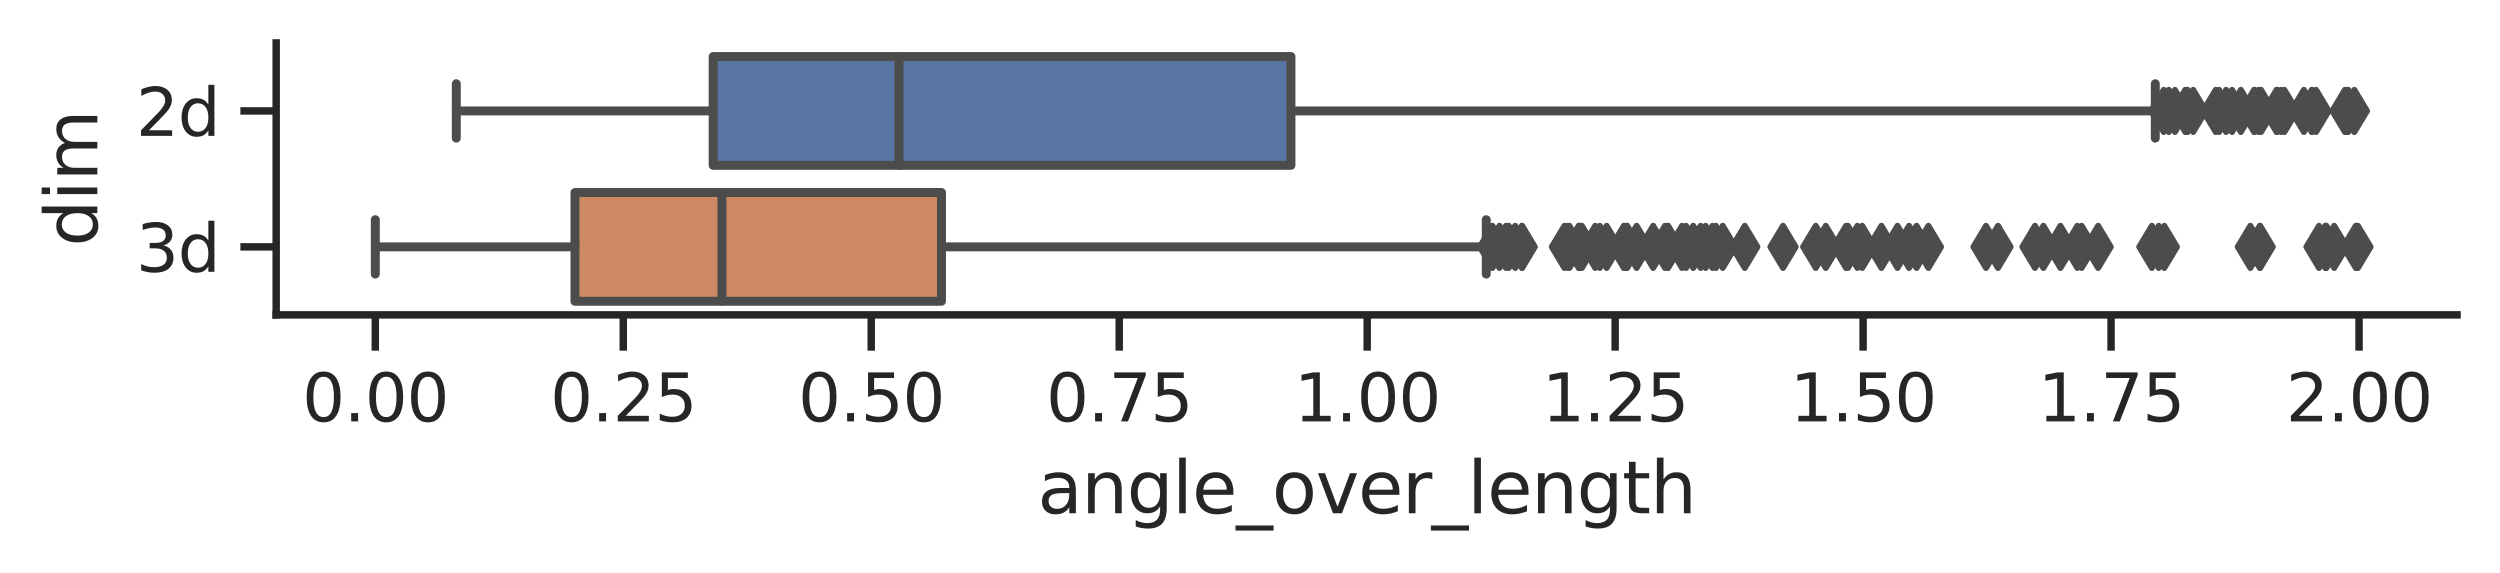 <?xml version="1.0" encoding="utf-8" standalone="no"?>
<!DOCTYPE svg PUBLIC "-//W3C//DTD SVG 1.1//EN"
  "http://www.w3.org/Graphics/SVG/1.1/DTD/svg11.dtd">
<svg xmlns:xlink="http://www.w3.org/1999/xlink" width="419.076pt" height="96.073pt" viewBox="0 0 419.076 96.073" xmlns="http://www.w3.org/2000/svg" version="1.1">
 <defs>
  <style type="text/css">*{stroke-linejoin: round; stroke-linecap: butt}</style>
 </defs>
 <g id="figure_1">
  <g id="patch_1">
   <path d="M 0 96.073 
L 419.076 96.073 
L 419.076 0 
L 0 0 
z
" style="fill: #ffffff"/>
  </g>
  <g id="axes_1">
   <g id="patch_2">
    <path d="M 46.296 52.78 
L 411.876 52.78 
L 411.876 7.2 
L 46.296 7.2 
z
" style="fill: #ffffff"/>
   </g>
   <g id="matplotlib.axis_1">
    <g id="xtick_1">
     <g id="line2d_1">
      <defs>
       <path id="m80bb4ceb9d" d="M 0 0 
L 0 6 
" style="stroke: #262626; stroke-width: 1.25"/>
      </defs>
      <g>
       <use xlink:href="#m80bb4ceb9d" x="62.913" y="52.78" style="fill: #262626; stroke: #262626; stroke-width: 1.25"/>
      </g>
     </g>
     <g id="text_1">
      <!-- 0.00 -->
      <g style="fill: #262626" transform="translate(50.667 70.638)scale(0.11 -0.11)">
       <defs>
        <path id="DejaVuSans-30" d="M 2034 4250 
Q 1547 4250 1301 3770 
Q 1056 3291 1056 2328 
Q 1056 1369 1301 889 
Q 1547 409 2034 409 
Q 2525 409 2770 889 
Q 3016 1369 3016 2328 
Q 3016 3291 2770 3770 
Q 2525 4250 2034 4250 
z
M 2034 4750 
Q 2819 4750 3233 4129 
Q 3647 3509 3647 2328 
Q 3647 1150 3233 529 
Q 2819 -91 2034 -91 
Q 1250 -91 836 529 
Q 422 1150 422 2328 
Q 422 3509 836 4129 
Q 1250 4750 2034 4750 
z
" transform="scale(0.016)"/>
        <path id="DejaVuSans-2e" d="M 684 794 
L 1344 794 
L 1344 0 
L 684 0 
L 684 794 
z
" transform="scale(0.016)"/>
       </defs>
       <use xlink:href="#DejaVuSans-30"/>
       <use xlink:href="#DejaVuSans-2e" x="63.623"/>
       <use xlink:href="#DejaVuSans-30" x="95.41"/>
       <use xlink:href="#DejaVuSans-30" x="159.033"/>
      </g>
     </g>
    </g>
    <g id="xtick_2">
     <g id="line2d_2">
      <g>
       <use xlink:href="#m80bb4ceb9d" x="104.48" y="52.78" style="fill: #262626; stroke: #262626; stroke-width: 1.25"/>
      </g>
     </g>
     <g id="text_2">
      <!-- 0.25 -->
      <g style="fill: #262626" transform="translate(92.234 70.638)scale(0.11 -0.11)">
       <defs>
        <path id="DejaVuSans-32" d="M 1228 531 
L 3431 531 
L 3431 0 
L 469 0 
L 469 531 
Q 828 903 1448 1529 
Q 2069 2156 2228 2338 
Q 2531 2678 2651 2914 
Q 2772 3150 2772 3378 
Q 2772 3750 2511 3984 
Q 2250 4219 1831 4219 
Q 1534 4219 1204 4116 
Q 875 4013 500 3803 
L 500 4441 
Q 881 4594 1212 4672 
Q 1544 4750 1819 4750 
Q 2544 4750 2975 4387 
Q 3406 4025 3406 3419 
Q 3406 3131 3298 2873 
Q 3191 2616 2906 2266 
Q 2828 2175 2409 1742 
Q 1991 1309 1228 531 
z
" transform="scale(0.016)"/>
        <path id="DejaVuSans-35" d="M 691 4666 
L 3169 4666 
L 3169 4134 
L 1269 4134 
L 1269 2991 
Q 1406 3038 1543 3061 
Q 1681 3084 1819 3084 
Q 2600 3084 3056 2656 
Q 3513 2228 3513 1497 
Q 3513 744 3044 326 
Q 2575 -91 1722 -91 
Q 1428 -91 1123 -41 
Q 819 9 494 109 
L 494 744 
Q 775 591 1075 516 
Q 1375 441 1709 441 
Q 2250 441 2565 725 
Q 2881 1009 2881 1497 
Q 2881 1984 2565 2268 
Q 2250 2553 1709 2553 
Q 1456 2553 1204 2497 
Q 953 2441 691 2322 
L 691 4666 
z
" transform="scale(0.016)"/>
       </defs>
       <use xlink:href="#DejaVuSans-30"/>
       <use xlink:href="#DejaVuSans-2e" x="63.623"/>
       <use xlink:href="#DejaVuSans-32" x="95.41"/>
       <use xlink:href="#DejaVuSans-35" x="159.033"/>
      </g>
     </g>
    </g>
    <g id="xtick_3">
     <g id="line2d_3">
      <g>
       <use xlink:href="#m80bb4ceb9d" x="146.046" y="52.78" style="fill: #262626; stroke: #262626; stroke-width: 1.25"/>
      </g>
     </g>
     <g id="text_3">
      <!-- 0.50 -->
      <g style="fill: #262626" transform="translate(133.8 70.638)scale(0.11 -0.11)">
       <use xlink:href="#DejaVuSans-30"/>
       <use xlink:href="#DejaVuSans-2e" x="63.623"/>
       <use xlink:href="#DejaVuSans-35" x="95.41"/>
       <use xlink:href="#DejaVuSans-30" x="159.033"/>
      </g>
     </g>
    </g>
    <g id="xtick_4">
     <g id="line2d_4">
      <g>
       <use xlink:href="#m80bb4ceb9d" x="187.613" y="52.78" style="fill: #262626; stroke: #262626; stroke-width: 1.25"/>
      </g>
     </g>
     <g id="text_4">
      <!-- 0.75 -->
      <g style="fill: #262626" transform="translate(175.367 70.638)scale(0.11 -0.11)">
       <defs>
        <path id="DejaVuSans-37" d="M 525 4666 
L 3525 4666 
L 3525 4397 
L 1831 0 
L 1172 0 
L 2766 4134 
L 525 4134 
L 525 4666 
z
" transform="scale(0.016)"/>
       </defs>
       <use xlink:href="#DejaVuSans-30"/>
       <use xlink:href="#DejaVuSans-2e" x="63.623"/>
       <use xlink:href="#DejaVuSans-37" x="95.41"/>
       <use xlink:href="#DejaVuSans-35" x="159.033"/>
      </g>
     </g>
    </g>
    <g id="xtick_5">
     <g id="line2d_5">
      <g>
       <use xlink:href="#m80bb4ceb9d" x="229.18" y="52.78" style="fill: #262626; stroke: #262626; stroke-width: 1.25"/>
      </g>
     </g>
     <g id="text_5">
      <!-- 1.00 -->
      <g style="fill: #262626" transform="translate(216.934 70.638)scale(0.11 -0.11)">
       <defs>
        <path id="DejaVuSans-31" d="M 794 531 
L 1825 531 
L 1825 4091 
L 703 3866 
L 703 4441 
L 1819 4666 
L 2450 4666 
L 2450 531 
L 3481 531 
L 3481 0 
L 794 0 
L 794 531 
z
" transform="scale(0.016)"/>
       </defs>
       <use xlink:href="#DejaVuSans-31"/>
       <use xlink:href="#DejaVuSans-2e" x="63.623"/>
       <use xlink:href="#DejaVuSans-30" x="95.41"/>
       <use xlink:href="#DejaVuSans-30" x="159.033"/>
      </g>
     </g>
    </g>
    <g id="xtick_6">
     <g id="line2d_6">
      <g>
       <use xlink:href="#m80bb4ceb9d" x="270.747" y="52.78" style="fill: #262626; stroke: #262626; stroke-width: 1.25"/>
      </g>
     </g>
     <g id="text_6">
      <!-- 1.25 -->
      <g style="fill: #262626" transform="translate(258.5 70.638)scale(0.11 -0.11)">
       <use xlink:href="#DejaVuSans-31"/>
       <use xlink:href="#DejaVuSans-2e" x="63.623"/>
       <use xlink:href="#DejaVuSans-32" x="95.41"/>
       <use xlink:href="#DejaVuSans-35" x="159.033"/>
      </g>
     </g>
    </g>
    <g id="xtick_7">
     <g id="line2d_7">
      <g>
       <use xlink:href="#m80bb4ceb9d" x="312.313" y="52.78" style="fill: #262626; stroke: #262626; stroke-width: 1.25"/>
      </g>
     </g>
     <g id="text_7">
      <!-- 1.50 -->
      <g style="fill: #262626" transform="translate(300.067 70.638)scale(0.11 -0.11)">
       <use xlink:href="#DejaVuSans-31"/>
       <use xlink:href="#DejaVuSans-2e" x="63.623"/>
       <use xlink:href="#DejaVuSans-35" x="95.41"/>
       <use xlink:href="#DejaVuSans-30" x="159.033"/>
      </g>
     </g>
    </g>
    <g id="xtick_8">
     <g id="line2d_8">
      <g>
       <use xlink:href="#m80bb4ceb9d" x="353.88" y="52.78" style="fill: #262626; stroke: #262626; stroke-width: 1.25"/>
      </g>
     </g>
     <g id="text_8">
      <!-- 1.75 -->
      <g style="fill: #262626" transform="translate(341.634 70.638)scale(0.11 -0.11)">
       <use xlink:href="#DejaVuSans-31"/>
       <use xlink:href="#DejaVuSans-2e" x="63.623"/>
       <use xlink:href="#DejaVuSans-37" x="95.41"/>
       <use xlink:href="#DejaVuSans-35" x="159.033"/>
      </g>
     </g>
    </g>
    <g id="xtick_9">
     <g id="line2d_9">
      <g>
       <use xlink:href="#m80bb4ceb9d" x="395.447" y="52.78" style="fill: #262626; stroke: #262626; stroke-width: 1.25"/>
      </g>
     </g>
     <g id="text_9">
      <!-- 2.00 -->
      <g style="fill: #262626" transform="translate(383.201 70.638)scale(0.11 -0.11)">
       <use xlink:href="#DejaVuSans-32"/>
       <use xlink:href="#DejaVuSans-2e" x="63.623"/>
       <use xlink:href="#DejaVuSans-30" x="95.41"/>
       <use xlink:href="#DejaVuSans-30" x="159.033"/>
      </g>
     </g>
    </g>
    <g id="text_10">
     <!-- angle_over_length -->
     <g style="fill: #262626" transform="translate(173.933 86.044)scale(0.12 -0.12)">
      <defs>
       <path id="DejaVuSans-61" d="M 2194 1759 
Q 1497 1759 1228 1600 
Q 959 1441 959 1056 
Q 959 750 1161 570 
Q 1363 391 1709 391 
Q 2188 391 2477 730 
Q 2766 1069 2766 1631 
L 2766 1759 
L 2194 1759 
z
M 3341 1997 
L 3341 0 
L 2766 0 
L 2766 531 
Q 2569 213 2275 61 
Q 1981 -91 1556 -91 
Q 1019 -91 701 211 
Q 384 513 384 1019 
Q 384 1609 779 1909 
Q 1175 2209 1959 2209 
L 2766 2209 
L 2766 2266 
Q 2766 2663 2505 2880 
Q 2244 3097 1772 3097 
Q 1472 3097 1187 3025 
Q 903 2953 641 2809 
L 641 3341 
Q 956 3463 1253 3523 
Q 1550 3584 1831 3584 
Q 2591 3584 2966 3190 
Q 3341 2797 3341 1997 
z
" transform="scale(0.016)"/>
       <path id="DejaVuSans-6e" d="M 3513 2113 
L 3513 0 
L 2938 0 
L 2938 2094 
Q 2938 2591 2744 2837 
Q 2550 3084 2163 3084 
Q 1697 3084 1428 2787 
Q 1159 2491 1159 1978 
L 1159 0 
L 581 0 
L 581 3500 
L 1159 3500 
L 1159 2956 
Q 1366 3272 1645 3428 
Q 1925 3584 2291 3584 
Q 2894 3584 3203 3211 
Q 3513 2838 3513 2113 
z
" transform="scale(0.016)"/>
       <path id="DejaVuSans-67" d="M 2906 1791 
Q 2906 2416 2648 2759 
Q 2391 3103 1925 3103 
Q 1463 3103 1205 2759 
Q 947 2416 947 1791 
Q 947 1169 1205 825 
Q 1463 481 1925 481 
Q 2391 481 2648 825 
Q 2906 1169 2906 1791 
z
M 3481 434 
Q 3481 -459 3084 -895 
Q 2688 -1331 1869 -1331 
Q 1566 -1331 1297 -1286 
Q 1028 -1241 775 -1147 
L 775 -588 
Q 1028 -725 1275 -790 
Q 1522 -856 1778 -856 
Q 2344 -856 2625 -561 
Q 2906 -266 2906 331 
L 2906 616 
Q 2728 306 2450 153 
Q 2172 0 1784 0 
Q 1141 0 747 490 
Q 353 981 353 1791 
Q 353 2603 747 3093 
Q 1141 3584 1784 3584 
Q 2172 3584 2450 3431 
Q 2728 3278 2906 2969 
L 2906 3500 
L 3481 3500 
L 3481 434 
z
" transform="scale(0.016)"/>
       <path id="DejaVuSans-6c" d="M 603 4863 
L 1178 4863 
L 1178 0 
L 603 0 
L 603 4863 
z
" transform="scale(0.016)"/>
       <path id="DejaVuSans-65" d="M 3597 1894 
L 3597 1613 
L 953 1613 
Q 991 1019 1311 708 
Q 1631 397 2203 397 
Q 2534 397 2845 478 
Q 3156 559 3463 722 
L 3463 178 
Q 3153 47 2828 -22 
Q 2503 -91 2169 -91 
Q 1331 -91 842 396 
Q 353 884 353 1716 
Q 353 2575 817 3079 
Q 1281 3584 2069 3584 
Q 2775 3584 3186 3129 
Q 3597 2675 3597 1894 
z
M 3022 2063 
Q 3016 2534 2758 2815 
Q 2500 3097 2075 3097 
Q 1594 3097 1305 2825 
Q 1016 2553 972 2059 
L 3022 2063 
z
" transform="scale(0.016)"/>
       <path id="DejaVuSans-5f" d="M 3263 -1063 
L 3263 -1509 
L -63 -1509 
L -63 -1063 
L 3263 -1063 
z
" transform="scale(0.016)"/>
       <path id="DejaVuSans-6f" d="M 1959 3097 
Q 1497 3097 1228 2736 
Q 959 2375 959 1747 
Q 959 1119 1226 758 
Q 1494 397 1959 397 
Q 2419 397 2687 759 
Q 2956 1122 2956 1747 
Q 2956 2369 2687 2733 
Q 2419 3097 1959 3097 
z
M 1959 3584 
Q 2709 3584 3137 3096 
Q 3566 2609 3566 1747 
Q 3566 888 3137 398 
Q 2709 -91 1959 -91 
Q 1206 -91 779 398 
Q 353 888 353 1747 
Q 353 2609 779 3096 
Q 1206 3584 1959 3584 
z
" transform="scale(0.016)"/>
       <path id="DejaVuSans-76" d="M 191 3500 
L 800 3500 
L 1894 563 
L 2988 3500 
L 3597 3500 
L 2284 0 
L 1503 0 
L 191 3500 
z
" transform="scale(0.016)"/>
       <path id="DejaVuSans-72" d="M 2631 2963 
Q 2534 3019 2420 3045 
Q 2306 3072 2169 3072 
Q 1681 3072 1420 2755 
Q 1159 2438 1159 1844 
L 1159 0 
L 581 0 
L 581 3500 
L 1159 3500 
L 1159 2956 
Q 1341 3275 1631 3429 
Q 1922 3584 2338 3584 
Q 2397 3584 2469 3576 
Q 2541 3569 2628 3553 
L 2631 2963 
z
" transform="scale(0.016)"/>
       <path id="DejaVuSans-74" d="M 1172 4494 
L 1172 3500 
L 2356 3500 
L 2356 3053 
L 1172 3053 
L 1172 1153 
Q 1172 725 1289 603 
Q 1406 481 1766 481 
L 2356 481 
L 2356 0 
L 1766 0 
Q 1100 0 847 248 
Q 594 497 594 1153 
L 594 3053 
L 172 3053 
L 172 3500 
L 594 3500 
L 594 4494 
L 1172 4494 
z
" transform="scale(0.016)"/>
       <path id="DejaVuSans-68" d="M 3513 2113 
L 3513 0 
L 2938 0 
L 2938 2094 
Q 2938 2591 2744 2837 
Q 2550 3084 2163 3084 
Q 1697 3084 1428 2787 
Q 1159 2491 1159 1978 
L 1159 0 
L 581 0 
L 581 4863 
L 1159 4863 
L 1159 2956 
Q 1366 3272 1645 3428 
Q 1925 3584 2291 3584 
Q 2894 3584 3203 3211 
Q 3513 2838 3513 2113 
z
" transform="scale(0.016)"/>
      </defs>
      <use xlink:href="#DejaVuSans-61"/>
      <use xlink:href="#DejaVuSans-6e" x="61.279"/>
      <use xlink:href="#DejaVuSans-67" x="124.658"/>
      <use xlink:href="#DejaVuSans-6c" x="188.135"/>
      <use xlink:href="#DejaVuSans-65" x="215.918"/>
      <use xlink:href="#DejaVuSans-5f" x="277.441"/>
      <use xlink:href="#DejaVuSans-6f" x="327.441"/>
      <use xlink:href="#DejaVuSans-76" x="388.623"/>
      <use xlink:href="#DejaVuSans-65" x="447.803"/>
      <use xlink:href="#DejaVuSans-72" x="509.326"/>
      <use xlink:href="#DejaVuSans-5f" x="550.439"/>
      <use xlink:href="#DejaVuSans-6c" x="600.439"/>
      <use xlink:href="#DejaVuSans-65" x="628.223"/>
      <use xlink:href="#DejaVuSans-6e" x="689.746"/>
      <use xlink:href="#DejaVuSans-67" x="753.125"/>
      <use xlink:href="#DejaVuSans-74" x="816.602"/>
      <use xlink:href="#DejaVuSans-68" x="855.811"/>
     </g>
    </g>
   </g>
   <g id="matplotlib.axis_2">
    <g id="ytick_1">
     <g id="line2d_10">
      <defs>
       <path id="m567be887d9" d="M 0 0 
L -6 0 
" style="stroke: #262626; stroke-width: 1.25"/>
      </defs>
      <g>
       <use xlink:href="#m567be887d9" x="46.296" y="18.595" style="fill: #262626; stroke: #262626; stroke-width: 1.25"/>
      </g>
     </g>
     <g id="text_11">
      <!-- 2d -->
      <g style="fill: #262626" transform="translate(22.814 22.774)scale(0.11 -0.11)">
       <defs>
        <path id="DejaVuSans-64" d="M 2906 2969 
L 2906 4863 
L 3481 4863 
L 3481 0 
L 2906 0 
L 2906 525 
Q 2725 213 2448 61 
Q 2172 -91 1784 -91 
Q 1150 -91 751 415 
Q 353 922 353 1747 
Q 353 2572 751 3078 
Q 1150 3584 1784 3584 
Q 2172 3584 2448 3432 
Q 2725 3281 2906 2969 
z
M 947 1747 
Q 947 1113 1208 752 
Q 1469 391 1925 391 
Q 2381 391 2643 752 
Q 2906 1113 2906 1747 
Q 2906 2381 2643 2742 
Q 2381 3103 1925 3103 
Q 1469 3103 1208 2742 
Q 947 2381 947 1747 
z
" transform="scale(0.016)"/>
       </defs>
       <use xlink:href="#DejaVuSans-32"/>
       <use xlink:href="#DejaVuSans-64" x="63.623"/>
      </g>
     </g>
    </g>
    <g id="ytick_2">
     <g id="line2d_11">
      <g>
       <use xlink:href="#m567be887d9" x="46.296" y="41.385" style="fill: #262626; stroke: #262626; stroke-width: 1.25"/>
      </g>
     </g>
     <g id="text_12">
      <!-- 3d -->
      <g style="fill: #262626" transform="translate(22.814 45.564)scale(0.11 -0.11)">
       <defs>
        <path id="DejaVuSans-33" d="M 2597 2516 
Q 3050 2419 3304 2112 
Q 3559 1806 3559 1356 
Q 3559 666 3084 287 
Q 2609 -91 1734 -91 
Q 1441 -91 1130 -33 
Q 819 25 488 141 
L 488 750 
Q 750 597 1062 519 
Q 1375 441 1716 441 
Q 2309 441 2620 675 
Q 2931 909 2931 1356 
Q 2931 1769 2642 2001 
Q 2353 2234 1838 2234 
L 1294 2234 
L 1294 2753 
L 1863 2753 
Q 2328 2753 2575 2939 
Q 2822 3125 2822 3475 
Q 2822 3834 2567 4026 
Q 2313 4219 1838 4219 
Q 1578 4219 1281 4162 
Q 984 4106 628 3988 
L 628 4550 
Q 988 4650 1302 4700 
Q 1616 4750 1894 4750 
Q 2613 4750 3031 4423 
Q 3450 4097 3450 3541 
Q 3450 3153 3228 2886 
Q 3006 2619 2597 2516 
z
" transform="scale(0.016)"/>
       </defs>
       <use xlink:href="#DejaVuSans-33"/>
       <use xlink:href="#DejaVuSans-64" x="63.623"/>
      </g>
     </g>
    </g>
    <g id="text_13">
     <!-- dim -->
     <g style="fill: #262626" transform="translate(16.318 41.31)rotate(-90)scale(0.12 -0.12)">
      <defs>
       <path id="DejaVuSans-69" d="M 603 3500 
L 1178 3500 
L 1178 0 
L 603 0 
L 603 3500 
z
M 603 4863 
L 1178 4863 
L 1178 4134 
L 603 4134 
L 603 4863 
z
" transform="scale(0.016)"/>
       <path id="DejaVuSans-6d" d="M 3328 2828 
Q 3544 3216 3844 3400 
Q 4144 3584 4550 3584 
Q 5097 3584 5394 3201 
Q 5691 2819 5691 2113 
L 5691 0 
L 5113 0 
L 5113 2094 
Q 5113 2597 4934 2840 
Q 4756 3084 4391 3084 
Q 3944 3084 3684 2787 
Q 3425 2491 3425 1978 
L 3425 0 
L 2847 0 
L 2847 2094 
Q 2847 2600 2669 2842 
Q 2491 3084 2119 3084 
Q 1678 3084 1418 2786 
Q 1159 2488 1159 1978 
L 1159 0 
L 581 0 
L 581 3500 
L 1159 3500 
L 1159 2956 
Q 1356 3278 1631 3431 
Q 1906 3584 2284 3584 
Q 2666 3584 2933 3390 
Q 3200 3197 3328 2828 
z
" transform="scale(0.016)"/>
      </defs>
      <use xlink:href="#DejaVuSans-64"/>
      <use xlink:href="#DejaVuSans-69" x="63.477"/>
      <use xlink:href="#DejaVuSans-6d" x="91.26"/>
     </g>
    </g>
   </g>
   <g id="patch_3">
    <path d="M 119.548 9.479 
L 119.548 27.711 
L 216.402 27.711 
L 216.402 9.479 
L 119.548 9.479 
z
" clip-path="url(#pbe16b85b39)" style="fill: #5875a4; stroke: #4c4c4c; stroke-width: 1.5; stroke-linejoin: miter"/>
   </g>
   <g id="patch_4">
    <path d="M 96.38 32.269 
L 96.38 50.501 
L 157.821 50.501 
L 157.821 32.269 
L 96.38 32.269 
z
" clip-path="url(#pbe16b85b39)" style="fill: #cc8963; stroke: #4c4c4c; stroke-width: 1.5; stroke-linejoin: miter"/>
   </g>
   <g id="line2d_12">
    <path d="M 119.548 18.595 
L 76.488 18.595 
" clip-path="url(#pbe16b85b39)" style="fill: none; stroke: #4c4c4c; stroke-width: 1.5; stroke-linecap: round"/>
   </g>
   <g id="line2d_13">
    <path d="M 216.402 18.595 
L 361.29 18.595 
" clip-path="url(#pbe16b85b39)" style="fill: none; stroke: #4c4c4c; stroke-width: 1.5; stroke-linecap: round"/>
   </g>
   <g id="line2d_14">
    <path d="M 76.488 14.037 
L 76.488 23.153 
" clip-path="url(#pbe16b85b39)" style="fill: none; stroke: #4c4c4c; stroke-width: 1.5; stroke-linecap: round"/>
   </g>
   <g id="line2d_15">
    <path d="M 361.29 14.037 
L 361.29 23.153 
" clip-path="url(#pbe16b85b39)" style="fill: none; stroke: #4c4c4c; stroke-width: 1.5; stroke-linecap: round"/>
   </g>
   <g id="line2d_16">
    <defs>
     <path id="m17d81da39a" d="M -0 3.536 
L 2.121 0 
L -0 -3.536 
L -2.121 -0 
z
" style="stroke: #4c4c4c; stroke-linejoin: miter"/>
    </defs>
    <g clip-path="url(#pbe16b85b39)">
     <use xlink:href="#m17d81da39a" x="393.078" y="18.595" style="fill: #4c4c4c; stroke: #4c4c4c; stroke-linejoin: miter"/>
     <use xlink:href="#m17d81da39a" x="377.858" y="18.595" style="fill: #4c4c4c; stroke: #4c4c4c; stroke-linejoin: miter"/>
     <use xlink:href="#m17d81da39a" x="371.976" y="18.595" style="fill: #4c4c4c; stroke: #4c4c4c; stroke-linejoin: miter"/>
     <use xlink:href="#m17d81da39a" x="388.245" y="18.595" style="fill: #4c4c4c; stroke: #4c4c4c; stroke-linejoin: miter"/>
     <use xlink:href="#m17d81da39a" x="393.403" y="18.595" style="fill: #4c4c4c; stroke: #4c4c4c; stroke-linejoin: miter"/>
     <use xlink:href="#m17d81da39a" x="364.581" y="18.595" style="fill: #4c4c4c; stroke: #4c4c4c; stroke-linejoin: miter"/>
     <use xlink:href="#m17d81da39a" x="373.155" y="18.595" style="fill: #4c4c4c; stroke: #4c4c4c; stroke-linejoin: miter"/>
     <use xlink:href="#m17d81da39a" x="377.937" y="18.595" style="fill: #4c4c4c; stroke: #4c4c4c; stroke-linejoin: miter"/>
     <use xlink:href="#m17d81da39a" x="366.515" y="18.595" style="fill: #4c4c4c; stroke: #4c4c4c; stroke-linejoin: miter"/>
     <use xlink:href="#m17d81da39a" x="393.4" y="18.595" style="fill: #4c4c4c; stroke: #4c4c4c; stroke-linejoin: miter"/>
     <use xlink:href="#m17d81da39a" x="393.636" y="18.595" style="fill: #4c4c4c; stroke: #4c4c4c; stroke-linejoin: miter"/>
     <use xlink:href="#m17d81da39a" x="381.619" y="18.595" style="fill: #4c4c4c; stroke: #4c4c4c; stroke-linejoin: miter"/>
     <use xlink:href="#m17d81da39a" x="367.646" y="18.595" style="fill: #4c4c4c; stroke: #4c4c4c; stroke-linejoin: miter"/>
     <use xlink:href="#m17d81da39a" x="381.758" y="18.595" style="fill: #4c4c4c; stroke: #4c4c4c; stroke-linejoin: miter"/>
     <use xlink:href="#m17d81da39a" x="378.592" y="18.595" style="fill: #4c4c4c; stroke: #4c4c4c; stroke-linejoin: miter"/>
     <use xlink:href="#m17d81da39a" x="387.529" y="18.595" style="fill: #4c4c4c; stroke: #4c4c4c; stroke-linejoin: miter"/>
     <use xlink:href="#m17d81da39a" x="387.579" y="18.595" style="fill: #4c4c4c; stroke: #4c4c4c; stroke-linejoin: miter"/>
     <use xlink:href="#m17d81da39a" x="362.711" y="18.595" style="fill: #4c4c4c; stroke: #4c4c4c; stroke-linejoin: miter"/>
     <use xlink:href="#m17d81da39a" x="394.661" y="18.595" style="fill: #4c4c4c; stroke: #4c4c4c; stroke-linejoin: miter"/>
     <use xlink:href="#m17d81da39a" x="374.159" y="18.595" style="fill: #4c4c4c; stroke: #4c4c4c; stroke-linejoin: miter"/>
     <use xlink:href="#m17d81da39a" x="379.018" y="18.595" style="fill: #4c4c4c; stroke: #4c4c4c; stroke-linejoin: miter"/>
     <use xlink:href="#m17d81da39a" x="375.632" y="18.595" style="fill: #4c4c4c; stroke: #4c4c4c; stroke-linejoin: miter"/>
     <use xlink:href="#m17d81da39a" x="363.553" y="18.595" style="fill: #4c4c4c; stroke: #4c4c4c; stroke-linejoin: miter"/>
     <use xlink:href="#m17d81da39a" x="382.937" y="18.595" style="fill: #4c4c4c; stroke: #4c4c4c; stroke-linejoin: miter"/>
     <use xlink:href="#m17d81da39a" x="366.323" y="18.595" style="fill: #4c4c4c; stroke: #4c4c4c; stroke-linejoin: miter"/>
     <use xlink:href="#m17d81da39a" x="366.713" y="18.595" style="fill: #4c4c4c; stroke: #4c4c4c; stroke-linejoin: miter"/>
     <use xlink:href="#m17d81da39a" x="386.201" y="18.595" style="fill: #4c4c4c; stroke: #4c4c4c; stroke-linejoin: miter"/>
     <use xlink:href="#m17d81da39a" x="371.421" y="18.595" style="fill: #4c4c4c; stroke: #4c4c4c; stroke-linejoin: miter"/>
     <use xlink:href="#m17d81da39a" x="382.371" y="18.595" style="fill: #4c4c4c; stroke: #4c4c4c; stroke-linejoin: miter"/>
    </g>
   </g>
   <g id="line2d_17">
    <path d="M 96.38 41.385 
L 62.913 41.385 
" clip-path="url(#pbe16b85b39)" style="fill: none; stroke: #4c4c4c; stroke-width: 1.5; stroke-linecap: round"/>
   </g>
   <g id="line2d_18">
    <path d="M 157.821 41.385 
L 249.143 41.385 
" clip-path="url(#pbe16b85b39)" style="fill: none; stroke: #4c4c4c; stroke-width: 1.5; stroke-linecap: round"/>
   </g>
   <g id="line2d_19">
    <path d="M 62.913 36.827 
L 62.913 45.943 
" clip-path="url(#pbe16b85b39)" style="fill: none; stroke: #4c4c4c; stroke-width: 1.5; stroke-linecap: round"/>
   </g>
   <g id="line2d_20">
    <path d="M 249.143 36.827 
L 249.143 45.943 
" clip-path="url(#pbe16b85b39)" style="fill: none; stroke: #4c4c4c; stroke-width: 1.5; stroke-linecap: round"/>
   </g>
   <g id="line2d_21">
    <g clip-path="url(#pbe16b85b39)">
     <use xlink:href="#m17d81da39a" x="360.721" y="41.385" style="fill: #4c4c4c; stroke: #4c4c4c; stroke-linejoin: miter"/>
     <use xlink:href="#m17d81da39a" x="250.174" y="41.385" style="fill: #4c4c4c; stroke: #4c4c4c; stroke-linejoin: miter"/>
     <use xlink:href="#m17d81da39a" x="252.437" y="41.385" style="fill: #4c4c4c; stroke: #4c4c4c; stroke-linejoin: miter"/>
     <use xlink:href="#m17d81da39a" x="389.972" y="41.385" style="fill: #4c4c4c; stroke: #4c4c4c; stroke-linejoin: miter"/>
     <use xlink:href="#m17d81da39a" x="351.71" y="41.385" style="fill: #4c4c4c; stroke: #4c4c4c; stroke-linejoin: miter"/>
     <use xlink:href="#m17d81da39a" x="268.176" y="41.385" style="fill: #4c4c4c; stroke: #4c4c4c; stroke-linejoin: miter"/>
     <use xlink:href="#m17d81da39a" x="395.007" y="41.385" style="fill: #4c4c4c; stroke: #4c4c4c; stroke-linejoin: miter"/>
     <use xlink:href="#m17d81da39a" x="269.32" y="41.385" style="fill: #4c4c4c; stroke: #4c4c4c; stroke-linejoin: miter"/>
     <use xlink:href="#m17d81da39a" x="274.348" y="41.385" style="fill: #4c4c4c; stroke: #4c4c4c; stroke-linejoin: miter"/>
     <use xlink:href="#m17d81da39a" x="378.836" y="41.385" style="fill: #4c4c4c; stroke: #4c4c4c; stroke-linejoin: miter"/>
     <use xlink:href="#m17d81da39a" x="272.272" y="41.385" style="fill: #4c4c4c; stroke: #4c4c4c; stroke-linejoin: miter"/>
     <use xlink:href="#m17d81da39a" x="312.165" y="41.385" style="fill: #4c4c4c; stroke: #4c4c4c; stroke-linejoin: miter"/>
     <use xlink:href="#m17d81da39a" x="267.409" y="41.385" style="fill: #4c4c4c; stroke: #4c4c4c; stroke-linejoin: miter"/>
     <use xlink:href="#m17d81da39a" x="389.806" y="41.385" style="fill: #4c4c4c; stroke: #4c4c4c; stroke-linejoin: miter"/>
     <use xlink:href="#m17d81da39a" x="321.281" y="41.385" style="fill: #4c4c4c; stroke: #4c4c4c; stroke-linejoin: miter"/>
     <use xlink:href="#m17d81da39a" x="263.08" y="41.385" style="fill: #4c4c4c; stroke: #4c4c4c; stroke-linejoin: miter"/>
     <use xlink:href="#m17d81da39a" x="323.259" y="41.385" style="fill: #4c4c4c; stroke: #4c4c4c; stroke-linejoin: miter"/>
     <use xlink:href="#m17d81da39a" x="253.993" y="41.385" style="fill: #4c4c4c; stroke: #4c4c4c; stroke-linejoin: miter"/>
     <use xlink:href="#m17d81da39a" x="348.228" y="41.385" style="fill: #4c4c4c; stroke: #4c4c4c; stroke-linejoin: miter"/>
     <use xlink:href="#m17d81da39a" x="282.638" y="41.385" style="fill: #4c4c4c; stroke: #4c4c4c; stroke-linejoin: miter"/>
     <use xlink:href="#m17d81da39a" x="264.664" y="41.385" style="fill: #4c4c4c; stroke: #4c4c4c; stroke-linejoin: miter"/>
     <use xlink:href="#m17d81da39a" x="265.17" y="41.385" style="fill: #4c4c4c; stroke: #4c4c4c; stroke-linejoin: miter"/>
     <use xlink:href="#m17d81da39a" x="252.914" y="41.385" style="fill: #4c4c4c; stroke: #4c4c4c; stroke-linejoin: miter"/>
     <use xlink:href="#m17d81da39a" x="362.802" y="41.385" style="fill: #4c4c4c; stroke: #4c4c4c; stroke-linejoin: miter"/>
     <use xlink:href="#m17d81da39a" x="318.076" y="41.385" style="fill: #4c4c4c; stroke: #4c4c4c; stroke-linejoin: miter"/>
     <use xlink:href="#m17d81da39a" x="389.895" y="41.385" style="fill: #4c4c4c; stroke: #4c4c4c; stroke-linejoin: miter"/>
     <use xlink:href="#m17d81da39a" x="377.227" y="41.385" style="fill: #4c4c4c; stroke: #4c4c4c; stroke-linejoin: miter"/>
     <use xlink:href="#m17d81da39a" x="287.063" y="41.385" style="fill: #4c4c4c; stroke: #4c4c4c; stroke-linejoin: miter"/>
     <use xlink:href="#m17d81da39a" x="264.66" y="41.385" style="fill: #4c4c4c; stroke: #4c4c4c; stroke-linejoin: miter"/>
     <use xlink:href="#m17d81da39a" x="298.888" y="41.385" style="fill: #4c4c4c; stroke: #4c4c4c; stroke-linejoin: miter"/>
     <use xlink:href="#m17d81da39a" x="281.96" y="41.385" style="fill: #4c4c4c; stroke: #4c4c4c; stroke-linejoin: miter"/>
     <use xlink:href="#m17d81da39a" x="334.925" y="41.385" style="fill: #4c4c4c; stroke: #4c4c4c; stroke-linejoin: miter"/>
     <use xlink:href="#m17d81da39a" x="320.016" y="41.385" style="fill: #4c4c4c; stroke: #4c4c4c; stroke-linejoin: miter"/>
     <use xlink:href="#m17d81da39a" x="395.259" y="41.385" style="fill: #4c4c4c; stroke: #4c4c4c; stroke-linejoin: miter"/>
     <use xlink:href="#m17d81da39a" x="394.902" y="41.385" style="fill: #4c4c4c; stroke: #4c4c4c; stroke-linejoin: miter"/>
     <use xlink:href="#m17d81da39a" x="255.134" y="41.385" style="fill: #4c4c4c; stroke: #4c4c4c; stroke-linejoin: miter"/>
     <use xlink:href="#m17d81da39a" x="264.925" y="41.385" style="fill: #4c4c4c; stroke: #4c4c4c; stroke-linejoin: miter"/>
     <use xlink:href="#m17d81da39a" x="292.476" y="41.385" style="fill: #4c4c4c; stroke: #4c4c4c; stroke-linejoin: miter"/>
     <use xlink:href="#m17d81da39a" x="272.212" y="41.385" style="fill: #4c4c4c; stroke: #4c4c4c; stroke-linejoin: miter"/>
     <use xlink:href="#m17d81da39a" x="262.243" y="41.385" style="fill: #4c4c4c; stroke: #4c4c4c; stroke-linejoin: miter"/>
     <use xlink:href="#m17d81da39a" x="348.947" y="41.385" style="fill: #4c4c4c; stroke: #4c4c4c; stroke-linejoin: miter"/>
     <use xlink:href="#m17d81da39a" x="288.782" y="41.385" style="fill: #4c4c4c; stroke: #4c4c4c; stroke-linejoin: miter"/>
     <use xlink:href="#m17d81da39a" x="283.837" y="41.385" style="fill: #4c4c4c; stroke: #4c4c4c; stroke-linejoin: miter"/>
     <use xlink:href="#m17d81da39a" x="306.058" y="41.385" style="fill: #4c4c4c; stroke: #4c4c4c; stroke-linejoin: miter"/>
     <use xlink:href="#m17d81da39a" x="309.767" y="41.385" style="fill: #4c4c4c; stroke: #4c4c4c; stroke-linejoin: miter"/>
     <use xlink:href="#m17d81da39a" x="391.282" y="41.385" style="fill: #4c4c4c; stroke: #4c4c4c; stroke-linejoin: miter"/>
     <use xlink:href="#m17d81da39a" x="262.782" y="41.385" style="fill: #4c4c4c; stroke: #4c4c4c; stroke-linejoin: miter"/>
     <use xlink:href="#m17d81da39a" x="304.374" y="41.385" style="fill: #4c4c4c; stroke: #4c4c4c; stroke-linejoin: miter"/>
     <use xlink:href="#m17d81da39a" x="378.844" y="41.385" style="fill: #4c4c4c; stroke: #4c4c4c; stroke-linejoin: miter"/>
     <use xlink:href="#m17d81da39a" x="277.122" y="41.385" style="fill: #4c4c4c; stroke: #4c4c4c; stroke-linejoin: miter"/>
     <use xlink:href="#m17d81da39a" x="345.39" y="41.385" style="fill: #4c4c4c; stroke: #4c4c4c; stroke-linejoin: miter"/>
     <use xlink:href="#m17d81da39a" x="272.713" y="41.385" style="fill: #4c4c4c; stroke: #4c4c4c; stroke-linejoin: miter"/>
     <use xlink:href="#m17d81da39a" x="255.13" y="41.385" style="fill: #4c4c4c; stroke: #4c4c4c; stroke-linejoin: miter"/>
     <use xlink:href="#m17d81da39a" x="361.871" y="41.385" style="fill: #4c4c4c; stroke: #4c4c4c; stroke-linejoin: miter"/>
     <use xlink:href="#m17d81da39a" x="311.356" y="41.385" style="fill: #4c4c4c; stroke: #4c4c4c; stroke-linejoin: miter"/>
     <use xlink:href="#m17d81da39a" x="279.541" y="41.385" style="fill: #4c4c4c; stroke: #4c4c4c; stroke-linejoin: miter"/>
     <use xlink:href="#m17d81da39a" x="388.737" y="41.385" style="fill: #4c4c4c; stroke: #4c4c4c; stroke-linejoin: miter"/>
     <use xlink:href="#m17d81da39a" x="285.916" y="41.385" style="fill: #4c4c4c; stroke: #4c4c4c; stroke-linejoin: miter"/>
     <use xlink:href="#m17d81da39a" x="342.538" y="41.385" style="fill: #4c4c4c; stroke: #4c4c4c; stroke-linejoin: miter"/>
     <use xlink:href="#m17d81da39a" x="332.919" y="41.385" style="fill: #4c4c4c; stroke: #4c4c4c; stroke-linejoin: miter"/>
     <use xlink:href="#m17d81da39a" x="287.638" y="41.385" style="fill: #4c4c4c; stroke: #4c4c4c; stroke-linejoin: miter"/>
     <use xlink:href="#m17d81da39a" x="251.355" y="41.385" style="fill: #4c4c4c; stroke: #4c4c4c; stroke-linejoin: miter"/>
     <use xlink:href="#m17d81da39a" x="309.45" y="41.385" style="fill: #4c4c4c; stroke: #4c4c4c; stroke-linejoin: miter"/>
     <use xlink:href="#m17d81da39a" x="279.616" y="41.385" style="fill: #4c4c4c; stroke: #4c4c4c; stroke-linejoin: miter"/>
     <use xlink:href="#m17d81da39a" x="315.382" y="41.385" style="fill: #4c4c4c; stroke: #4c4c4c; stroke-linejoin: miter"/>
     <use xlink:href="#m17d81da39a" x="272.746" y="41.385" style="fill: #4c4c4c; stroke: #4c4c4c; stroke-linejoin: miter"/>
     <use xlink:href="#m17d81da39a" x="341.122" y="41.385" style="fill: #4c4c4c; stroke: #4c4c4c; stroke-linejoin: miter"/>
     <use xlink:href="#m17d81da39a" x="279.097" y="41.385" style="fill: #4c4c4c; stroke: #4c4c4c; stroke-linejoin: miter"/>
     <use xlink:href="#m17d81da39a" x="285.084" y="41.385" style="fill: #4c4c4c; stroke: #4c4c4c; stroke-linejoin: miter"/>
    </g>
   </g>
   <g id="line2d_22">
    <path d="M 150.694 9.479 
L 150.694 27.711 
" clip-path="url(#pbe16b85b39)" style="fill: none; stroke: #4c4c4c; stroke-width: 1.5; stroke-linecap: round"/>
   </g>
   <g id="line2d_23">
    <path d="M 121.023 32.269 
L 121.023 50.501 
" clip-path="url(#pbe16b85b39)" style="fill: none; stroke: #4c4c4c; stroke-width: 1.5; stroke-linecap: round"/>
   </g>
   <g id="patch_5">
    <path d="M 46.296 52.78 
L 46.296 7.2 
" style="fill: none; stroke: #262626; stroke-width: 1.25; stroke-linejoin: miter; stroke-linecap: square"/>
   </g>
   <g id="patch_6">
    <path d="M 46.296 52.78 
L 411.876 52.78 
" style="fill: none; stroke: #262626; stroke-width: 1.25; stroke-linejoin: miter; stroke-linecap: square"/>
   </g>
  </g>
 </g>
 <defs>
  <clipPath id="pbe16b85b39">
   <rect x="46.296" y="7.2" width="365.58" height="45.58"/>
  </clipPath>
 </defs>
</svg>
